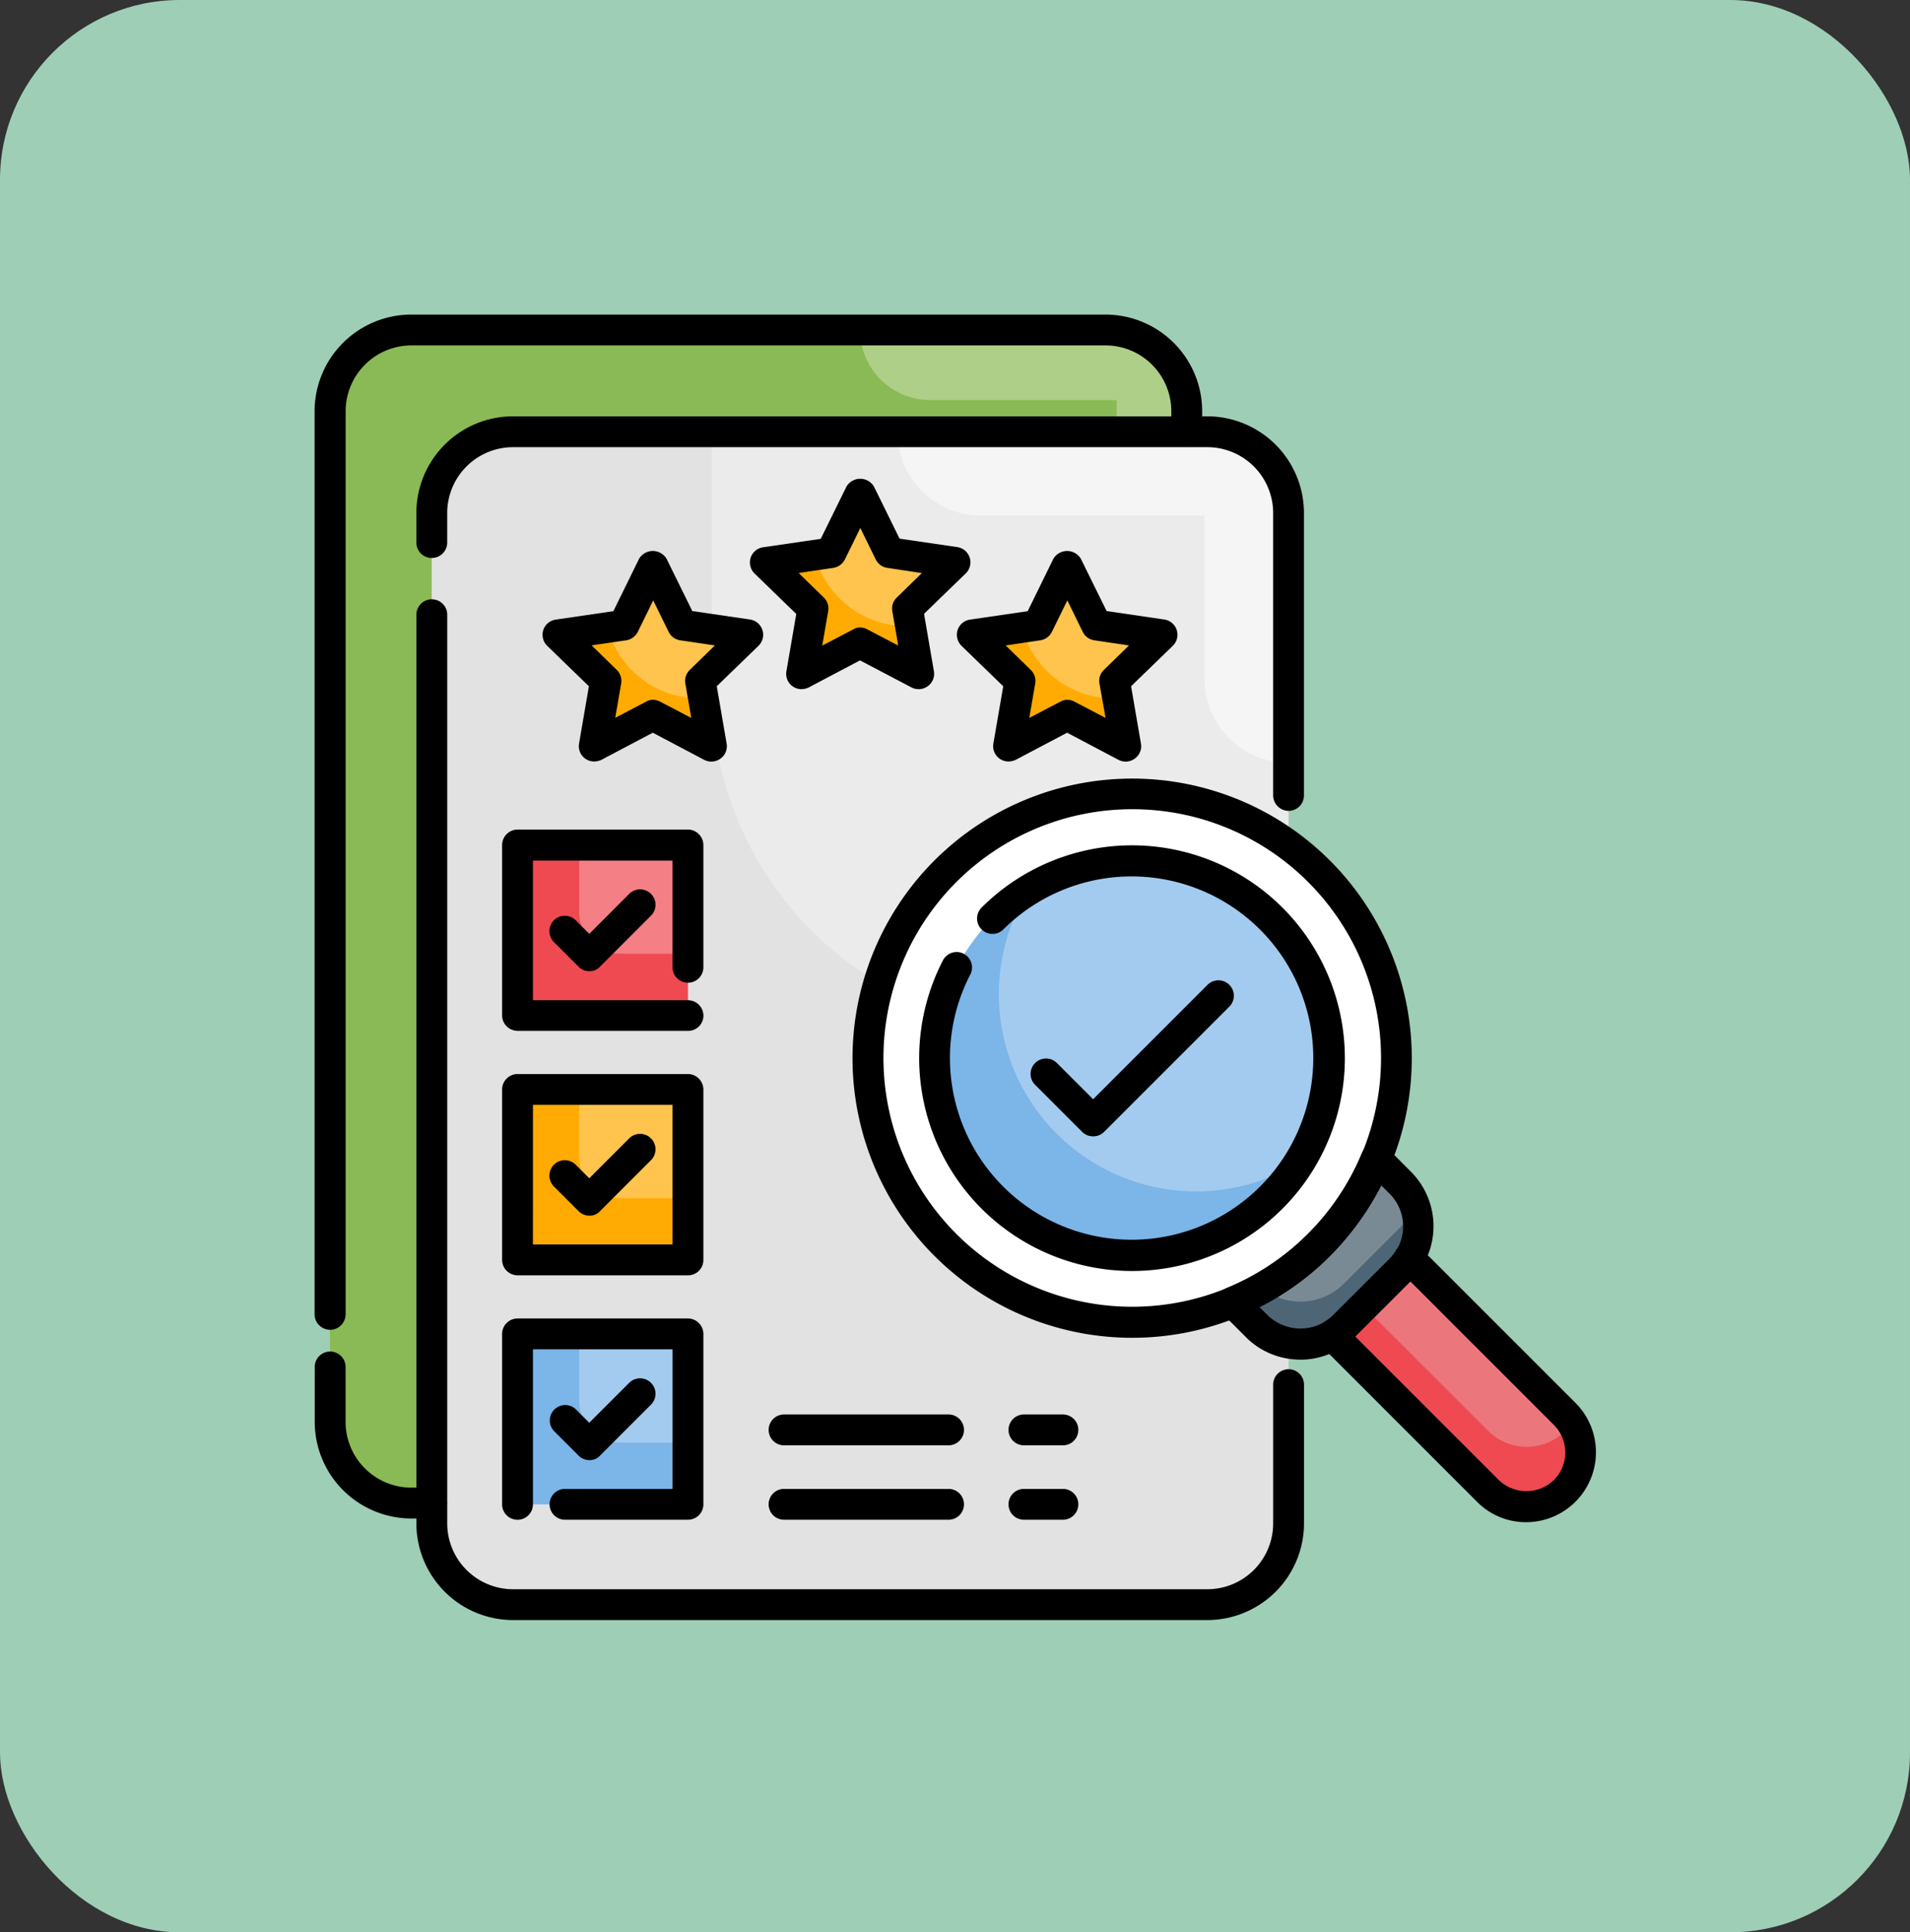 <svg xmlns="http://www.w3.org/2000/svg" width="85" height="86" viewBox="0 0 85 86">
  <rect x="0" y="0" width="85" height="86" fill="#333333" stroke="none"/>
  <g id="Group_1112031" data-name="Group 1112031" transform="translate(-17022 5911)">
    <rect id="Rectangle_404368" data-name="Rectangle 404368" width="85" height="86" rx="8" transform="translate(17022 -5911)" fill="#9eceb6"/>
    <g id="evaluacion" transform="translate(17034.17 -5898.25)">
      <g id="Group_1112007" data-name="Group 1112007" transform="translate(2.516 1.936)">
        <g id="Group_1111979" data-name="Group 1111979" transform="translate(0)">
          <path id="Path_901203" data-name="Path 901203" d="M7.1,10.144a3.616,3.616,0,0,1,3.614-3.614H40.709V5.614A3.6,3.6,0,0,0,37.094,2H6.2A3.618,3.618,0,0,0,2.58,5.614V50.587A3.616,3.616,0,0,0,6.194,54.2H7.1Z" transform="translate(-2.58 -2)" fill="#8aba55"/>
        </g>
        <g id="Group_1111980" data-name="Group 1111980" transform="translate(23.589)" opacity="0.3">
          <path id="Path_901204" data-name="Path 901204" d="M39.285,2H28.36a3.124,3.124,0,0,0,3.12,3.12h8.3v6.067a3.124,3.124,0,0,0,3.12,3.12h.009V5.614A3.618,3.618,0,0,0,39.285,2Z" transform="translate(-28.36 -2)" fill="#fff"/>
        </g>
        <g id="Group_1111981" data-name="Group 1111981" transform="translate(4.529 4.52)">
          <path id="Path_901205" data-name="Path 901205" d="M42.035,6.94H11.144A3.616,3.616,0,0,0,7.53,10.554V55.527a3.616,3.616,0,0,0,3.614,3.614h30.9a3.616,3.616,0,0,0,3.614-3.614V10.563A3.62,3.62,0,0,0,42.035,6.94Z" transform="translate(-7.53 -6.94)" fill="#e2e2e2"/>
        </g>
        <g id="Group_1111982" data-name="Group 1111982" transform="translate(8.345 22.93)">
          <path id="Path_901206" data-name="Path 901206" d="M11.7,27.06h7.585v7.585H11.7Z" transform="translate(-11.7 -27.06)" fill="#ef4a51"/>
        </g>
        <g id="Group_1111983" data-name="Group 1111983" transform="translate(8.345 33.801)">
          <path id="Path_901207" data-name="Path 901207" d="M11.7,38.94h7.585v7.585H11.7Z" transform="translate(-11.7 -38.94)" fill="#ffab03"/>
        </g>
        <g id="Group_1111984" data-name="Group 1111984" transform="translate(8.345 44.68)">
          <path id="Path_901208" data-name="Path 901208" d="M11.7,50.83h7.585v7.585H11.7Z" transform="translate(-11.7 -50.83)" fill="#7cb5e8"/>
        </g>
        <g id="Group_1111985" data-name="Group 1111985" transform="translate(8.345 44.68)">
          <path id="Path_901209" data-name="Path 901209" d="M11.7,50.83h7.585v7.585H11.7Z" transform="translate(-11.7 -50.83)" fill="#7cb5e8"/>
        </g>
        <g id="Group_1111986" data-name="Group 1111986" transform="translate(11.09 44.68)" opacity="0.3">
          <path id="Path_901210" data-name="Path 901210" d="M14.7,53.84a1.835,1.835,0,0,0,1.83,1.83h3.01V50.83H14.7Z" transform="translate(-14.7 -50.83)" fill="#fff"/>
        </g>
        <g id="Group_1111987" data-name="Group 1111987" transform="translate(11.09 33.801)" opacity="0.3">
          <path id="Path_901211" data-name="Path 901211" d="M14.7,41.95a1.835,1.835,0,0,0,1.83,1.83h3.01V38.94H14.7Z" transform="translate(-14.7 -38.94)" fill="#fff"/>
        </g>
        <g id="Group_1111988" data-name="Group 1111988" transform="translate(11.09 22.921)" opacity="0.3">
          <path id="Path_901212" data-name="Path 901212" d="M14.7,30.06a1.835,1.835,0,0,0,1.83,1.83h3.01V27.05H14.7Z" transform="translate(-14.7 -27.05)" fill="#fff"/>
        </g>
        <g id="Group_1111989" data-name="Group 1111989" transform="translate(16.992 4.52)" opacity="0.3">
          <path id="Path_901213" data-name="Path 901213" d="M43.193,6.94H21.15v11.5A15.144,15.144,0,0,0,36.293,33.585H46.816V10.563A3.62,3.62,0,0,0,43.193,6.94Z" transform="translate(-21.15 -6.94)" fill="#fff"/>
        </g>
        <g id="Group_1111990" data-name="Group 1111990" transform="translate(25.245 4.529)" opacity="0.5">
          <path id="Path_901214" data-name="Path 901214" d="M43.959,6.95H30.17A3.737,3.737,0,0,0,33.9,10.683H43.84v7.265a3.737,3.737,0,0,0,3.733,3.733h.009V10.564A3.618,3.618,0,0,0,43.959,6.95Z" transform="translate(-30.17 -6.95)" fill="#fff"/>
        </g>
        <g id="Group_1111991" data-name="Group 1111991" transform="translate(23.928 20.634)">
          <circle id="Ellipse_11710" data-name="Ellipse 11710" cx="11.767" cy="11.767" r="11.767" fill="#fff"/>
        </g>
        <g id="Group_1111992" data-name="Group 1111992" transform="translate(26.915 23.626)">
          <path id="Path_901215" data-name="Path 901215" d="M40.775,45.388a8.784,8.784,0,1,0-6.213-2.571A8.727,8.727,0,0,0,40.775,45.388Z" transform="translate(-31.995 -27.82)" fill="#7cb5e8"/>
        </g>
        <g id="Group_1111993" data-name="Group 1111993" transform="translate(29.771 23.616)" opacity="0.3">
          <path id="Path_901216" data-name="Path 901216" d="M41.04,27.81a8.724,8.724,0,0,0-4.612,1.318A8.779,8.779,0,0,0,48.515,41.215a8.779,8.779,0,0,0-7.476-13.4Z" transform="translate(-35.116 -27.81)" fill="#fff"/>
        </g>
        <g id="Group_1111994" data-name="Group 1111994" transform="translate(44.607 41.304)">
          <path id="Path_901217" data-name="Path 901217" d="M54.359,47.662l-2.507,2.507a2.691,2.691,0,0,1-.522.393l6.927,6.927a2.42,2.42,0,0,0,3.422-3.422L54.752,47.14A2.44,2.44,0,0,1,54.359,47.662Z" transform="translate(-51.33 -47.14)" fill="#ef4a51"/>
        </g>
        <g id="Group_1111995" data-name="Group 1111995" transform="translate(46.007 41.313)" opacity="0.3">
          <path id="Path_901218" data-name="Path 901218" d="M54.882,47.15a3,3,0,0,1-.393.522L52.86,49.3,58.4,54.836a2.424,2.424,0,0,0,3.422,0,2.939,2.939,0,0,0,.311-.375,2.419,2.419,0,0,0-.311-.375Z" transform="translate(-52.86 -47.15)" fill="#e2e2e2"/>
        </g>
        <g id="Group_1111996" data-name="Group 1111996" transform="translate(40.187 36.893)">
          <path id="Path_901219" data-name="Path 901219" d="M50.334,46.154a11.533,11.533,0,0,0,2.553-3.834l1.061,1.061a2.745,2.745,0,0,1,0,3.88l-2.507,2.507a2.745,2.745,0,0,1-3.88,0L46.5,48.707a11.917,11.917,0,0,0,3.834-2.553Z" transform="translate(-46.5 -42.32)" fill="#4e6575"/>
        </g>
        <g id="Group_1111997" data-name="Group 1111997" transform="translate(41.468 36.884)" opacity="0.3">
          <path id="Path_901220" data-name="Path 901220" d="M51.551,47.873l2.507-2.507a2.754,2.754,0,0,0,.631-1,2.754,2.754,0,0,0-.631-1L53,42.31a11.917,11.917,0,0,1-2.553,3.834A11.558,11.558,0,0,1,47.9,48.065a2.744,2.744,0,0,0,3.651-.192Z" transform="translate(-47.9 -42.31)" fill="#e2e2e2"/>
        </g>
        <g id="Group_1112000" data-name="Group 1112000" transform="translate(19.371 7.265)">
          <g id="Group_1111998" data-name="Group 1111998">
            <path id="Path_901221" data-name="Path 901221" d="M27.968,9.94l1.308,2.644,2.919.421-2.114,2.059.494,2.91L27.968,16.6,25.36,17.974l.494-2.91-2.1-2.059,2.91-.421Z" transform="translate(-23.75 -9.94)" fill="#ffab03"/>
          </g>
          <g id="Group_1111999" data-name="Group 1111999" transform="translate(2.196)" opacity="0.3">
            <path id="Path_901222" data-name="Path 901222" d="M29.481,12.584,28.172,9.94l-1.308,2.644-.714.1a4.239,4.239,0,0,0,4.09,3.175c.055,0,.11-.018.165-.018l-.137-.778,2.114-2.059Z" transform="translate(-26.15 -9.94)" fill="#fff"/>
          </g>
        </g>
        <g id="Group_1112003" data-name="Group 1112003" transform="translate(10.147 10.486)">
          <g id="Group_1112001" data-name="Group 1112001">
            <path id="Path_901223" data-name="Path 901223" d="M17.9,13.46,19.2,16.1l2.919.421L20,18.584l.5,2.91L17.9,20.121,15.28,21.494l.5-2.91L13.67,16.525l2.919-.421Z" transform="translate(-13.67 -13.46)" fill="#ffab03"/>
          </g>
          <g id="Group_1112002" data-name="Group 1112002" transform="translate(2.196)" opacity="0.3">
            <path id="Path_901224" data-name="Path 901224" d="M19.4,16.1,18.092,13.46,16.784,16.1l-.714.1a4.239,4.239,0,0,0,4.09,3.175c.055,0,.11-.018.165-.018l-.137-.778L22.3,16.525Z" transform="translate(-16.07 -13.46)" fill="#fff"/>
          </g>
        </g>
        <g id="Group_1112006" data-name="Group 1112006" transform="translate(28.585 10.486)">
          <g id="Group_1112004" data-name="Group 1112004">
            <path id="Path_901225" data-name="Path 901225" d="M38.047,13.46l1.3,2.644,2.919.421-2.114,2.059.5,2.91-2.608-1.373L35.43,21.494l.5-2.91L33.82,16.525l2.919-.421Z" transform="translate(-33.82 -13.46)" fill="#ffab03"/>
          </g>
          <g id="Group_1112005" data-name="Group 1112005" transform="translate(2.196)" opacity="0.3">
            <path id="Path_901226" data-name="Path 901226" d="M39.551,16.1,38.242,13.46,36.934,16.1l-.714.1a4.239,4.239,0,0,0,4.09,3.175c.055,0,.11-.018.165-.018l-.137-.778,2.114-2.059Z" transform="translate(-36.22 -13.46)" fill="#fff"/>
          </g>
        </g>
      </g>
      <g id="Group_1112030" data-name="Group 1112030" transform="translate(1.83 1.25)">
        <g id="Group_1112008" data-name="Group 1112008" transform="translate(23.934 20.65)">
          <path id="Path_901227" data-name="Path 901227" d="M40.434,48.708a12.444,12.444,0,1,1,8.8-3.642A12.423,12.423,0,0,1,40.434,48.708Zm0-23.525a11.072,11.072,0,1,0,7.833,3.239A11.042,11.042,0,0,0,40.434,25.183Z" transform="translate(-27.988 -23.818)"/>
        </g>
        <g id="Group_1112009" data-name="Group 1112009" transform="translate(26.903 23.626)">
          <path id="Path_901228" data-name="Path 901228" d="M40.71,46.011a9.475,9.475,0,0,1-8.418-13.826.685.685,0,0,1,1.217.631,8.085,8.085,0,1,0,1.464-2,.686.686,0,0,1-.97-.97A9.472,9.472,0,1,1,40.71,46.011Z" transform="translate(-31.231 -27.07)"/>
        </g>
        <g id="Group_1112010" data-name="Group 1112010" transform="translate(44.61 41.316)">
          <path id="Path_901229" data-name="Path 901229" d="M59.9,58.835a3.05,3.05,0,0,1-2.2-.915l-6.927-6.927a.68.68,0,0,1-.192-.567.7.7,0,0,1,.32-.5,2,2,0,0,0,.384-.293L53.8,47.123a1.92,1.92,0,0,0,.293-.384.686.686,0,0,1,1.071-.137l6.927,6.927A3.111,3.111,0,0,1,59.9,58.835Zm-7.613-8.263,6.387,6.387a1.768,1.768,0,0,0,2.452,0,1.734,1.734,0,0,0,0-2.452l-6.387-6.387Z" transform="translate(-50.584 -46.404)"/>
        </g>
        <g id="Group_1112011" data-name="Group 1112011" transform="translate(40.177 36.88)">
          <path id="Path_901230" data-name="Path 901230" d="M49.427,51.186A3.406,3.406,0,0,1,47,50.179l-1.061-1.061a.709.709,0,0,1-.192-.622.7.7,0,0,1,.412-.5,11.083,11.083,0,0,0,6.012-6.012.7.7,0,0,1,.5-.412.684.684,0,0,1,.622.192l1.061,1.061a3.435,3.435,0,0,1,0,4.85l-2.507,2.507a3.39,3.39,0,0,1-2.425,1.007Zm-1.812-2.333.366.366a2.106,2.106,0,0,0,2.91,0L53.4,46.711a2.054,2.054,0,0,0,0-2.91l-.366-.366a12.748,12.748,0,0,1-2.278,3.138A12.137,12.137,0,0,1,47.616,48.852Z" transform="translate(-45.739 -41.555)"/>
        </g>
        <g id="Group_1112012" data-name="Group 1112012" transform="translate(20.203 48.953)">
          <path id="Path_901231" data-name="Path 901231" d="M31.916,56.123H24.6a.686.686,0,1,1,0-1.373h7.32a.686.686,0,1,1,0,1.373Z" transform="translate(-23.91 -54.75)"/>
        </g>
        <g id="Group_1112013" data-name="Group 1112013" transform="translate(30.882 48.953)">
          <path id="Path_901232" data-name="Path 901232" d="M38,56.123H36.266a.686.686,0,1,1,0-1.373H38a.686.686,0,1,1,0,1.373Z" transform="translate(-35.58 -54.75)"/>
        </g>
        <g id="Group_1112014" data-name="Group 1112014" transform="translate(20.203 52.265)">
          <path id="Path_901233" data-name="Path 901233" d="M31.916,59.743H24.6a.686.686,0,1,1,0-1.373h7.32a.686.686,0,1,1,0,1.373Z" transform="translate(-23.91 -58.37)"/>
        </g>
        <g id="Group_1112015" data-name="Group 1112015" transform="translate(30.882 52.265)">
          <path id="Path_901234" data-name="Path 901234" d="M38,59.743H36.266a.686.686,0,1,1,0-1.373H38a.686.686,0,1,1,0,1.373Z" transform="translate(-35.58 -58.37)"/>
        </g>
        <g id="Group_1112016" data-name="Group 1112016" transform="translate(4.529 12.673)">
          <path id="Path_901235" data-name="Path 901235" d="M41.971,60.53H11.081a4.307,4.307,0,0,1-4.3-4.3V15.786a.686.686,0,0,1,1.373,0V56.23a2.931,2.931,0,0,0,2.928,2.928h30.9a2.931,2.931,0,0,0,2.928-2.928V50.053a.686.686,0,0,1,1.373,0V56.23a4.309,4.309,0,0,1-4.31,4.3Z" transform="translate(-6.78 -15.1)"/>
        </g>
        <g id="Group_1112017" data-name="Group 1112017" transform="translate(4.529 4.529)">
          <path id="Path_901236" data-name="Path 901236" d="M45.595,23.759a.691.691,0,0,1-.686-.686V10.5A2.931,2.931,0,0,0,41.98,7.573h-30.9A2.931,2.931,0,0,0,8.153,10.5v1.318a.686.686,0,0,1-1.373,0V10.5a4.307,4.307,0,0,1,4.3-4.3h30.9a4.307,4.307,0,0,1,4.3,4.3V23.082A.683.683,0,0,1,45.595,23.759Z" transform="translate(-6.78 -6.2)"/>
        </g>
        <g id="Group_1112018" data-name="Group 1112018" transform="translate(0.009 46.153)">
          <path id="Path_901237" data-name="Path 901237" d="M7.037,59.12h-.9a4.307,4.307,0,0,1-4.3-4.3V52.376a.686.686,0,1,1,1.373,0v2.443a2.931,2.931,0,0,0,2.928,2.928h.906a.686.686,0,1,1-.009,1.373Z" transform="translate(-1.84 -51.69)"/>
        </g>
        <g id="Group_1112019" data-name="Group 1112019">
          <path id="Path_901238" data-name="Path 901238" d="M2.516,46.433a.691.691,0,0,1-.686-.686V5.551a4.307,4.307,0,0,1,4.3-4.3h30.9a4.307,4.307,0,0,1,4.3,4.3v.906a.686.686,0,1,1-1.373,0V5.551A2.931,2.931,0,0,0,37.03,2.623H6.14A2.931,2.931,0,0,0,3.212,5.551v40.2a.7.7,0,0,1-.7.686Z" transform="translate(-1.83 -1.25)"/>
        </g>
        <g id="Group_1112020" data-name="Group 1112020" transform="translate(10.141 10.52)">
          <path id="Path_901239" data-name="Path 901239" d="M15.216,22.12a.7.7,0,0,1-.4-.128.683.683,0,0,1-.275-.668l.439-2.553-1.857-1.8a.694.694,0,0,1-.174-.7.685.685,0,0,1,.558-.467l2.562-.375L17.211,13.1a.712.712,0,0,1,1.226,0l1.144,2.324,2.562.375a.686.686,0,0,1,.384,1.171l-1.857,1.8.439,2.553a.676.676,0,0,1-.275.668.688.688,0,0,1-.723.055l-2.288-1.208-2.288,1.208a.78.78,0,0,1-.32.073Zm2.617-2.745a.668.668,0,0,1,.32.082l1.382.723-.265-1.537a.679.679,0,0,1,.2-.6l1.116-1.089-1.546-.229a.684.684,0,0,1-.512-.375l-.686-1.4-.686,1.4a.7.7,0,0,1-.512.375L15.1,16.95l1.116,1.089a.679.679,0,0,1,.2.6l-.265,1.537,1.382-.723a.553.553,0,0,1,.3-.082Z" transform="translate(-12.913 -12.748)"/>
        </g>
        <g id="Group_1112021" data-name="Group 1112021" transform="translate(19.365 7.3)">
          <path id="Path_901240" data-name="Path 901240" d="M25.3,18.6a.7.7,0,0,1-.4-.128.683.683,0,0,1-.275-.668l.439-2.553-1.857-1.8a.694.694,0,0,1-.174-.7.685.685,0,0,1,.558-.467l2.562-.375,1.144-2.324a.712.712,0,0,1,1.226,0L29.661,11.9l2.562.375a.686.686,0,0,1,.384,1.171l-1.857,1.8.439,2.553a.676.676,0,0,1-.275.668.688.688,0,0,1-.723.055L27.9,17.318l-2.288,1.208a.78.78,0,0,1-.32.073ZM27.9,15.854a.668.668,0,0,1,.32.082l1.382.723-.265-1.537a.679.679,0,0,1,.2-.6l1.116-1.089L29.112,13.2a.684.684,0,0,1-.512-.375l-.686-1.4-.686,1.4a.7.7,0,0,1-.512.375l-1.546.229,1.116,1.089a.679.679,0,0,1,.2.6L26.22,16.66l1.382-.723a.553.553,0,0,1,.3-.082Z" transform="translate(-22.993 -9.227)"/>
        </g>
        <g id="Group_1112022" data-name="Group 1112022" transform="translate(28.579 10.52)">
          <path id="Path_901241" data-name="Path 901241" d="M35.366,22.12a.7.7,0,0,1-.4-.128.683.683,0,0,1-.275-.668l.439-2.553-1.857-1.8a.694.694,0,0,1-.174-.7.685.685,0,0,1,.558-.467l2.562-.375L37.361,13.1a.712.712,0,0,1,1.226,0l1.144,2.324,2.562.375a.686.686,0,0,1,.384,1.171l-1.857,1.8.439,2.553a.676.676,0,0,1-.275.668.688.688,0,0,1-.723.055l-2.288-1.208-2.288,1.208a.78.78,0,0,1-.32.073Zm2.617-2.745a.668.668,0,0,1,.32.082l1.382.723-.274-1.537a.679.679,0,0,1,.2-.6l1.116-1.089-1.546-.229a.684.684,0,0,1-.512-.375l-.686-1.4-.686,1.4a.7.7,0,0,1-.512.375l-1.546.229,1.116,1.089a.679.679,0,0,1,.2.6L36.29,20.18l1.382-.723A.609.609,0,0,1,37.983,19.374Z" transform="translate(-33.063 -12.748)"/>
        </g>
        <g id="Group_1112023" data-name="Group 1112023" transform="translate(8.345 22.921)">
          <path id="Path_901242" data-name="Path 901242" d="M19.222,35.258H11.636a.691.691,0,0,1-.686-.686V26.986a.691.691,0,0,1,.686-.686h7.585a.691.691,0,0,1,.686.686v5.444a.686.686,0,1,1-1.373,0V27.682H12.323v6.213h6.9a.691.691,0,0,1,.686.686A.678.678,0,0,1,19.222,35.258Z" transform="translate(-10.95 -26.3)"/>
        </g>
        <g id="Group_1112024" data-name="Group 1112024" transform="translate(10.461 25.577)">
          <path id="Path_901243" data-name="Path 901243" d="M15.035,32.851a.679.679,0,0,1-.485-.2l-1.089-1.089a.686.686,0,1,1,.97-.97l.595.595L16.81,29.4a.686.686,0,0,1,.97.97l-2.269,2.269a.62.62,0,0,1-.476.21Z" transform="translate(-13.262 -29.202)"/>
        </g>
        <g id="Group_1112025" data-name="Group 1112025" transform="translate(8.345 33.801)">
          <path id="Path_901244" data-name="Path 901244" d="M19.222,47.148H11.636a.691.691,0,0,1-.686-.686V38.876a.691.691,0,0,1,.686-.686h7.585a.691.691,0,0,1,.686.686v7.585A.68.68,0,0,1,19.222,47.148Zm-6.9-1.373h6.213V39.563H12.323Z" transform="translate(-10.95 -38.19)"/>
        </g>
        <g id="Group_1112026" data-name="Group 1112026" transform="translate(10.461 36.456)">
          <path id="Path_901245" data-name="Path 901245" d="M15.035,44.741a.686.686,0,0,1-.485-.2l-1.089-1.089a.686.686,0,1,1,.97-.97l.595.595,1.784-1.784a.686.686,0,0,1,.97.97l-2.269,2.269A.624.624,0,0,1,15.035,44.741Z" transform="translate(-13.262 -41.092)"/>
        </g>
        <g id="Group_1112027" data-name="Group 1112027" transform="translate(8.345 44.68)">
          <path id="Path_901246" data-name="Path 901246" d="M19.222,59.038H13.75a.686.686,0,1,1,0-1.373h4.786V51.453H12.323v6.9a.686.686,0,0,1-1.373,0V50.766a.691.691,0,0,1,.686-.686h7.585a.691.691,0,0,1,.686.686v7.585A.685.685,0,0,1,19.222,59.038Z" transform="translate(-10.95 -50.08)"/>
        </g>
        <g id="Group_1112028" data-name="Group 1112028" transform="translate(10.461 47.336)">
          <path id="Path_901247" data-name="Path 901247" d="M15.035,56.631a.686.686,0,0,1-.485-.2l-1.089-1.089a.686.686,0,0,1,.97-.97l.595.595,1.784-1.784a.686.686,0,0,1,.97.97l-2.269,2.269A.624.624,0,0,1,15.035,56.631Z" transform="translate(-13.262 -52.982)"/>
        </g>
        <g id="Group_1112029" data-name="Group 1112029" transform="translate(31.854 29.621)">
          <path id="Path_901248" data-name="Path 901248" d="M39.431,40.574a.679.679,0,0,1-.485-.2l-2.1-2.1a.686.686,0,0,1,.97-.97l1.62,1.62,5.1-5.1a.686.686,0,0,1,.97.97l-5.582,5.582a.686.686,0,0,1-.485.2Z" transform="translate(-36.643 -33.622)"/>
        </g>
      </g>
    </g>
  </g>
</svg>
